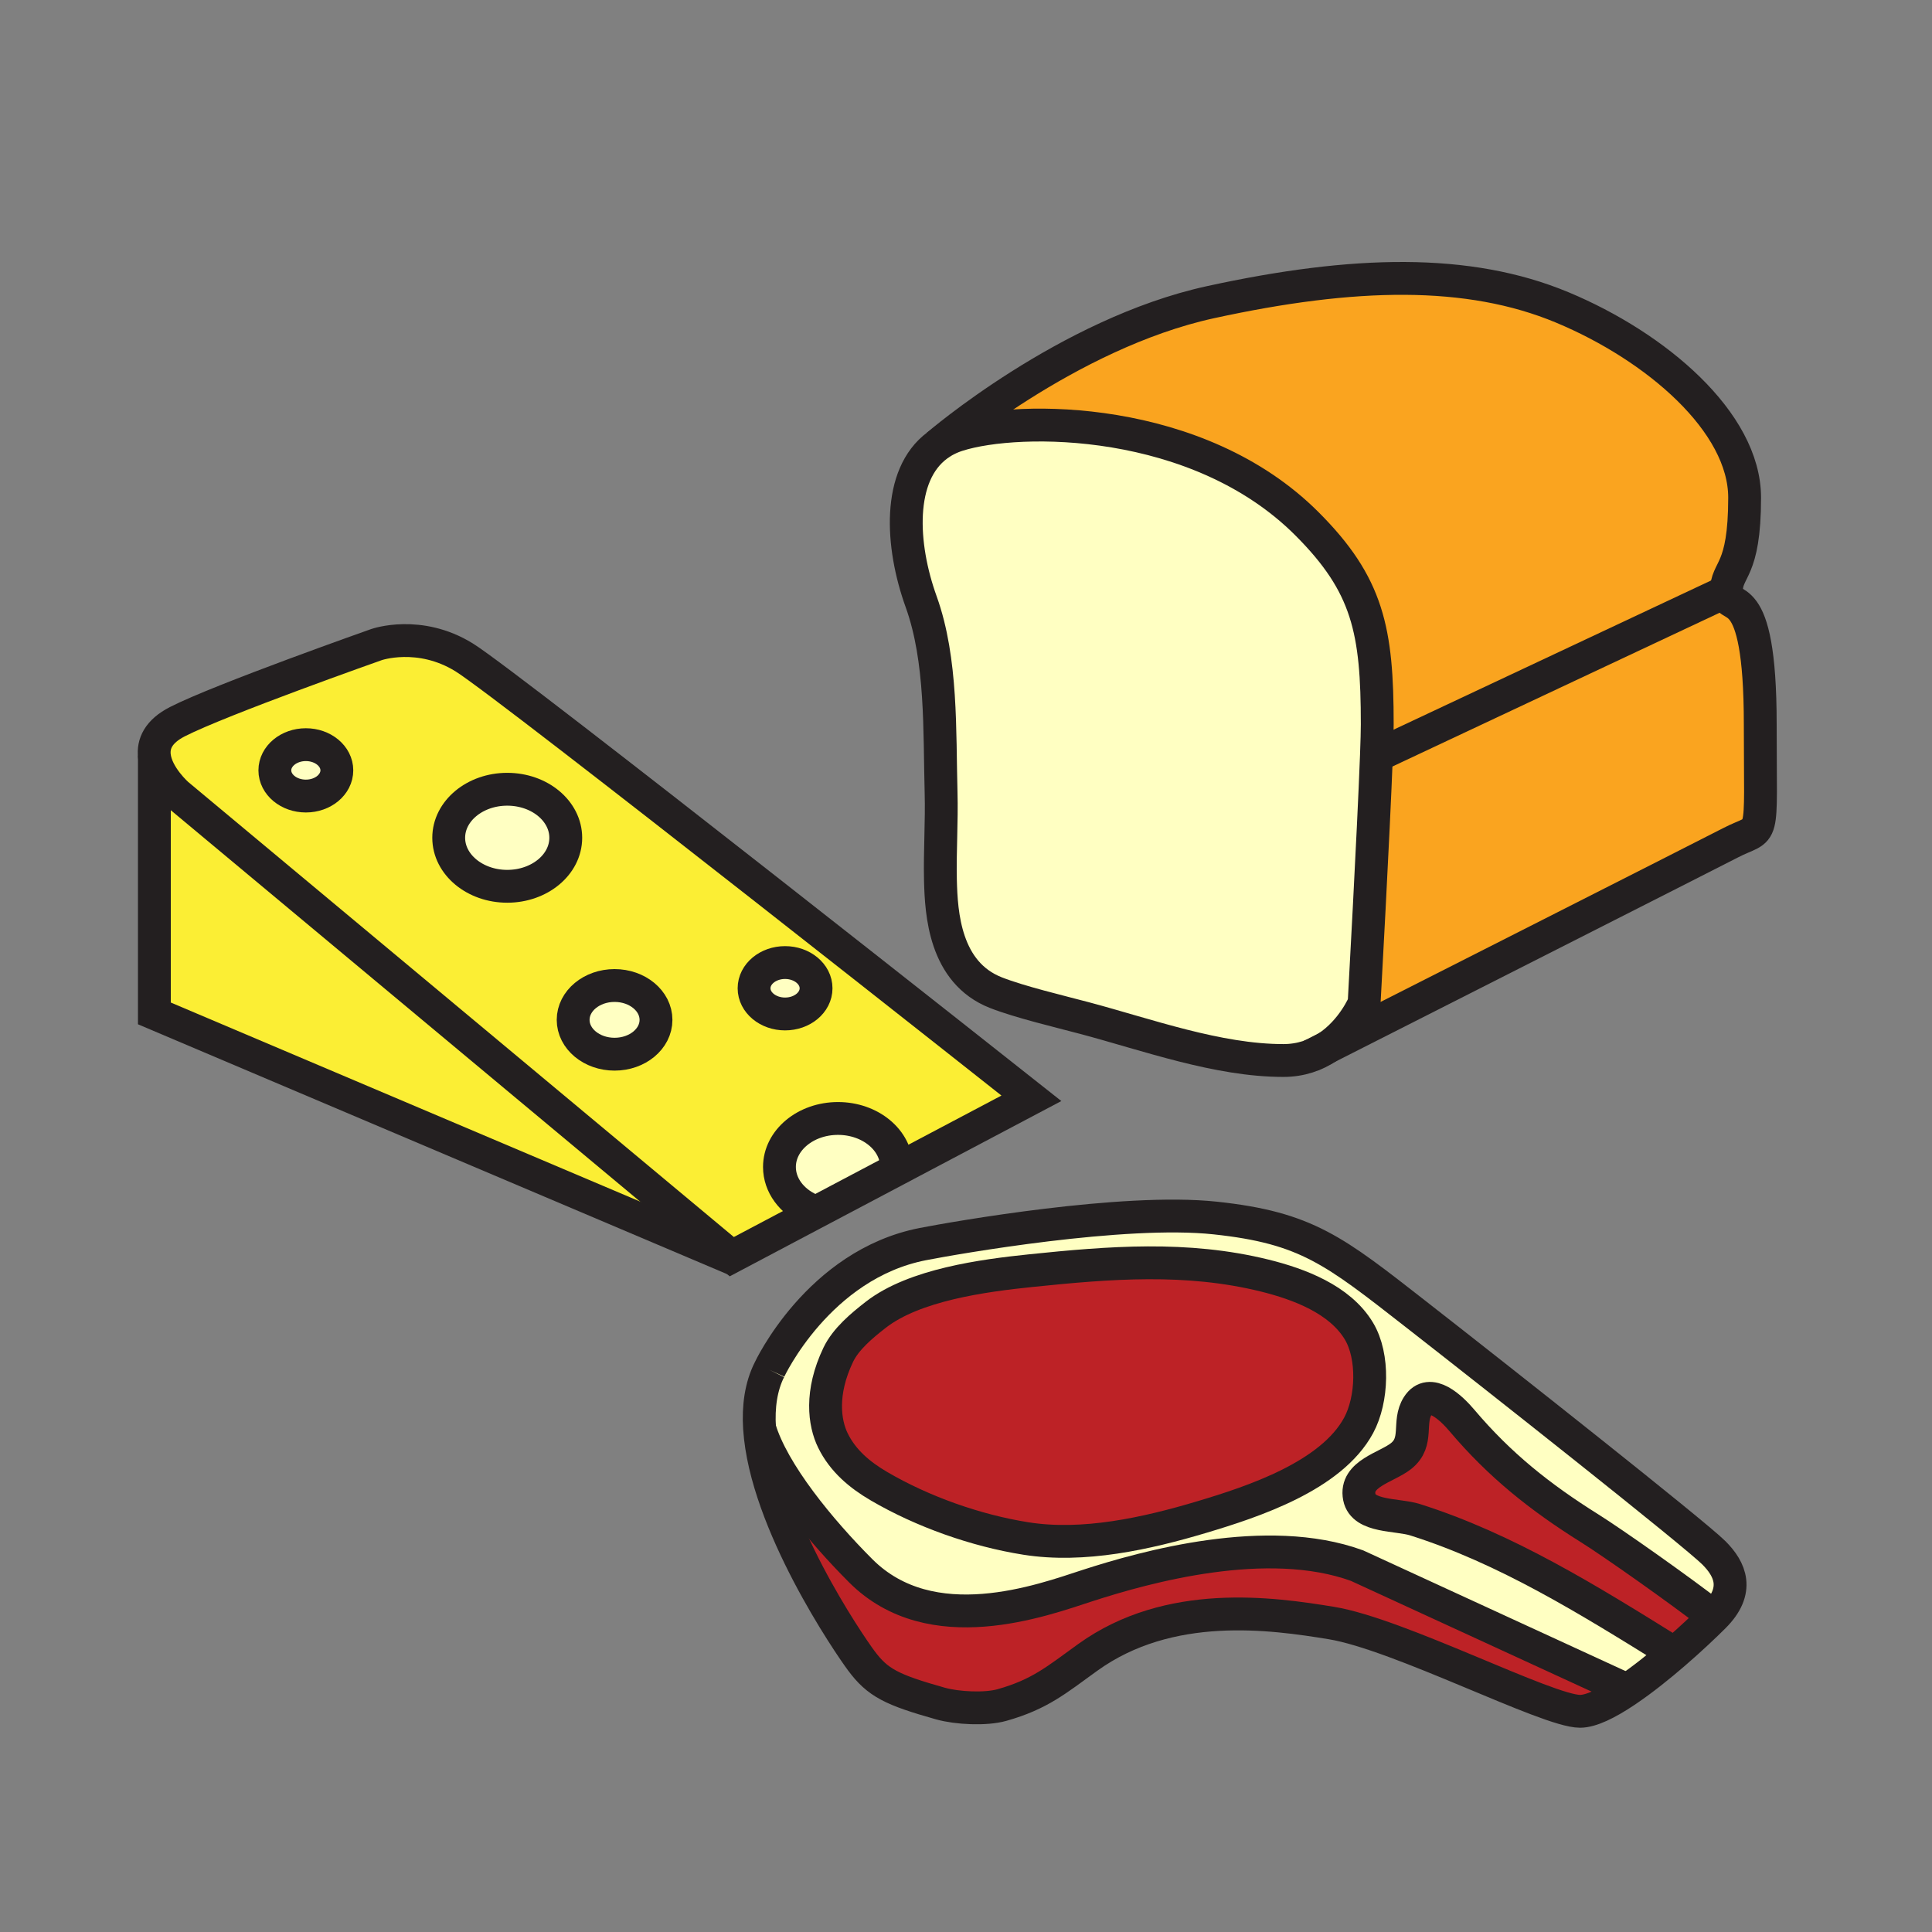 <?xml version="1.0" encoding="iso-8859-1"?>
<!-- Generator: Adobe Illustrator 12.0.1, SVG Export Plug-In . SVG Version: 6.00 Build 51448)  -->
<!DOCTYPE svg PUBLIC "-//W3C//DTD SVG 1.1//EN" "http://www.w3.org/Graphics/SVG/1.1/DTD/svg11.dtd">
<svg  version="1.1" id="Layer_1" xmlns="http://www.w3.org/2000/svg" xmlns:xlink="http://www.w3.org/1999/xlink" width="850.394" height="850.394"
	 viewBox="0 0 850.394 850.394" style="overflow:visible;enable-background:new 0 0 850.394 850.394;" xml:space="preserve">
<rect x="0" y="0" width="850.394" height="850.394" fill="#808080" stroke="none"/>
<g>
	<g id="XMLID_1_">
		<g>
			<path style="fill:#FAA41F;" d="M774.796,318.82c0,53.906,2.292,44.159-13.175,52.192c-8.879,4.595-144.599,73.368-177.39,89.991
				c11.306-7.455,16.21-19.452,16.21-19.452s4.14-74.927,5.41-108.978l0.278,0.01l153.768-72.263
				C759.897,270.655,774.796,253.433,774.796,318.82z"/>
			<path style="fill:#FFFFC2;" d="M754.414,683.522c7.187,7.196,11.513,16.54,0,28.032c-15.342-11.936-44.788-32.647-54.711-38.853
				c-21.878-13.701-39.564-27.784-56.208-47.453c-4.636-5.492-14.196-14.712-19.431-6.474c-4.626,7.27,0.578,15.797-7.341,22.105
				c-6.351,5.08-20.434,7.682-18.399,18.12c1.734,8.91,16.736,7.465,24.521,9.922c39.946,12.638,76.053,35.053,113.563,58.397
				l0.423,0.495c-6.504,5.606-13.722,11.409-20.566,16.045l-118.973-54.742c-39.544-14.372-92.985,0.506-118.498,8.756
				c-20.112,6.535-68.793,24.655-99.923-6.463c-17.707-17.718-38.697-43.075-44.541-62.744c-0.011-0.011-0.011-0.021-0.011-0.021
				c-0.588-9.447,0.599-18.244,4.336-25.719c0,0,21.486-46.317,67.535-55.32c14.104-2.747,88.432-15.818,128.709-11.481
				c40.246,4.295,52.48,14.361,88.421,42.414C659.271,606.572,746.041,675.129,754.414,683.522z M598.015,627.407
				c6.133-11.347,6.804-30.417,0.134-41.516c-8.404-14.011-26.452-20.712-41.495-24.439c-34.402-8.497-68.309-5.74-102.989-2.157
				c-20.846,2.157-51.16,6.185-68.165,19.41c-6.153,4.791-13.185,10.624-16.541,17.635c-7.981,16.695-6.112,30.015-2.333,37.717
				c4.377,8.941,11.801,15.178,20.34,20.154c19.163,11.202,42.642,19.503,64.54,22.973c25.327,4.036,53.225-2.158,77.674-9.489
				C551.491,661.015,585.955,649.719,598.015,627.407z"/>
			<path style="fill:#BD2226;" d="M736.408,727.32c-37.51-23.345-73.616-45.76-113.563-58.397
				c-7.785-2.457-22.787-1.012-24.521-9.922c-2.034-10.438,12.049-13.04,18.399-18.12c7.919-6.309,2.715-14.836,7.341-22.105
				c5.234-8.238,14.795,0.981,19.431,6.474c16.644,19.669,34.33,33.752,56.208,47.453c9.923,6.205,39.369,26.917,54.711,38.853
				c-3.902,3.902-10.283,9.963-17.583,16.261L736.408,727.32z"/>
			<path style="fill:#BD2226;" d="M716.265,743.86c-0.382,0.269-0.765,0.526-1.146,0.774c-7.65,5.101-14.743,8.621-19.647,8.621
				c-14.383,0-79.708-34.02-109.516-38.872c-25.956-4.244-71.199-10.77-107.161,15.136c-13.824,9.964-21.072,16.251-37.758,20.97
				c-7.186,2.034-19.751,1.404-27.04-0.641c-21.476-6.061-27.64-9.106-34.918-18.904c-5.193-6.97-42.136-60.771-44.748-102.277
				c5.844,19.669,26.834,45.026,44.541,62.744c31.129,31.118,79.811,12.998,99.923,6.463c25.513-8.25,78.954-23.128,118.498-8.756
				L716.265,743.86z"/>
			<path style="fill:#FFFFC2;" d="M584.231,461.003c-5.101,3.355-11.492,5.792-19.328,5.792c-28.931,0-59.946-11.347-87.616-18.698
				c-10.841-2.891-28.331-7.011-38.945-11.171c-22.549-8.869-24.036-34.877-24.397-49.446c-0.299-12.772,0.64-25.874,0.279-38.77
				c-0.723-26.886,0.485-58.129-8.745-83.796c-9.034-25.048-10.593-55.795,7.124-68.887c2.561-1.9,5.524-3.428,8.931-4.512
				c26.968-8.601,105.809-8.89,153.694,38.986c26.958,26.948,30.985,47.04,30.985,88.318c0,2.809-0.135,7.609-0.361,13.753
				c-1.271,34.051-5.41,108.978-5.41,108.978S595.537,453.548,584.231,461.003z"/>
			<path style="fill:#BD2226;" d="M598.148,585.892c6.67,11.099,5.999,30.169-0.134,41.516
				c-12.06,22.312-46.523,33.607-68.835,40.287c-24.449,7.331-52.347,13.525-77.674,9.489c-21.898-3.47-45.377-11.771-64.54-22.973
				c-8.539-4.977-15.962-11.213-20.34-20.154c-3.779-7.702-5.648-21.021,2.333-37.717c3.356-7.011,10.387-12.844,16.541-17.635
				c17.005-13.226,47.319-17.253,68.165-19.41c34.681-3.583,68.587-6.34,102.989,2.157
				C571.696,565.18,589.744,571.881,598.148,585.892z"/>
			<path style="fill:#FAA41F;" d="M412.592,196.017c0,0,57.106-49.229,120.19-63.002c63.095-13.763,113.563-14.919,154.841,2.292
				c41.3,17.211,80.296,50.458,80.296,83.734c0,33.256-8.021,30.964-8.021,41.278L606.13,332.583l-0.278-0.01
				c0.227-6.144,0.361-10.944,0.361-13.753c0-41.278-4.027-61.37-30.985-88.318c-47.886-47.876-126.727-47.587-153.694-38.986
				c-3.407,1.084-6.371,2.612-8.931,4.512L412.592,196.017z"/>
			<path style="fill:#FFFFC2;" d="M395.102,514.547v0.011l-37.593,19.864l-1.084-2.055c-7.95-3.623-13.339-10.654-13.339-18.708
				c0-11.791,11.533-21.352,25.771-21.352c14.228,0,25.771,9.561,25.771,21.352L395.102,514.547z"/>
			<path style="fill:#FFFFC2;" d="M345.553,423.679c7.537,0,13.649,5.069,13.649,11.326c0,6.246-6.112,11.306-13.649,11.306
				c-7.526,0-13.639-5.06-13.639-11.306C331.914,428.748,338.026,423.679,345.553,423.679z"/>
			<path style="fill:#FBEE34;" d="M322.105,553.142l-0.258,0.599L67.95,446.063V332.738c1.001,8.89,10.17,16.933,10.17,16.933
				L322.105,553.142z"/>
			<path style="fill:#FFFFC2;" d="M270.512,433.786c10.067,0,18.234,6.773,18.234,15.126c0,8.343-8.167,15.105-18.234,15.105
				c-10.066,0-18.233-6.763-18.233-15.105C252.279,440.56,260.446,433.786,270.512,433.786z"/>
			<path style="fill:#FBEE34;" d="M67.95,332.738c-0.588-5.234,1.631-10.748,10.17-15.105c19.163-9.778,87.596-33.907,87.596-33.907
				s18.853-6.598,38.625,5.658c19.792,12.235,249.643,194.043,249.643,194.043l-58.882,31.119l-0.475-0.888
				c0-11.791-11.543-21.352-25.771-21.352c-14.238,0-25.771,9.561-25.771,21.352c0,8.054,5.389,15.085,13.339,18.708l1.084,2.055
				l-35.403,18.72L78.12,349.67C78.12,349.67,68.952,341.627,67.95,332.738z M223.266,347.399c-14.217,0-25.76,9.561-25.76,21.362
				c0,11.791,11.543,21.352,25.76,21.352c14.228,0,25.76-9.561,25.76-21.352C249.026,356.96,237.494,347.399,223.266,347.399z
				 M359.202,435.005c0-6.257-6.112-11.326-13.649-11.326c-7.526,0-13.639,5.069-13.639,11.326c0,6.246,6.112,11.306,13.639,11.306
				C353.09,446.311,359.202,441.251,359.202,435.005z M288.746,448.912c0-8.353-8.167-15.126-18.234-15.126
				c-10.066,0-18.233,6.773-18.233,15.126c0,8.343,8.167,15.105,18.233,15.105C280.579,464.018,288.746,457.255,288.746,448.912z
				 M148.267,339.077c0-6.236-6.102-11.306-13.639-11.306s-13.649,5.07-13.649,11.306c0,6.247,6.112,11.316,13.649,11.316
				S148.267,345.324,148.267,339.077z"/>
			<path style="fill:#FFFFC2;" d="M223.266,390.113c-14.217,0-25.76-9.561-25.76-21.352c0-11.801,11.543-21.362,25.76-21.362
				c14.228,0,25.76,9.561,25.76,21.362C249.026,380.552,237.494,390.113,223.266,390.113z"/>
			<path style="fill:#FFFFC2;" d="M134.628,327.771c7.537,0,13.639,5.07,13.639,11.306c0,6.247-6.102,11.316-13.639,11.316
				s-13.649-5.069-13.649-11.316C120.979,332.841,127.091,327.771,134.628,327.771z"/>
		</g>
		<g>
			<path style="fill:none;stroke:#231F20;stroke-width:14.455;" d="M67.95,332.738c-0.588-5.234,1.631-10.748,10.17-15.105
				c19.163-9.778,87.596-33.907,87.596-33.907s18.853-6.598,38.625,5.658c19.792,12.235,249.643,194.043,249.643,194.043
				l-58.882,31.119v0.011l-37.593,19.864l-35.403,18.72L78.12,349.67C78.12,349.67,68.952,341.627,67.95,332.738z"/>
			<polyline style="fill:none;stroke:#231F20;stroke-width:14.455;" points="67.95,332.542 67.95,332.738 67.95,446.063 
				321.847,553.74 323.922,554.617 			"/>
			<path style="fill:none;stroke:#231F20;stroke-width:14.455;" d="M249.026,368.761c0,11.791-11.533,21.352-25.76,21.352
				c-14.217,0-25.76-9.561-25.76-21.352c0-11.801,11.543-21.362,25.76-21.362C237.494,347.399,249.026,356.96,249.026,368.761z"/>
			<path style="fill:none;stroke:#231F20;stroke-width:14.455;" d="M356.425,532.367c-7.95-3.623-13.339-10.654-13.339-18.708
				c0-11.791,11.533-21.352,25.771-21.352c14.228,0,25.771,9.561,25.771,21.352"/>
			<path style="fill:none;stroke:#231F20;stroke-width:14.455;" d="M288.746,448.912c0,8.343-8.167,15.105-18.234,15.105
				c-10.066,0-18.233-6.763-18.233-15.105c0-8.353,8.167-15.126,18.233-15.126C280.579,433.786,288.746,440.56,288.746,448.912z"/>
			<path style="fill:none;stroke:#231F20;stroke-width:14.455;" d="M359.202,435.005c0,6.246-6.112,11.306-13.649,11.306
				c-7.526,0-13.639-5.06-13.639-11.306c0-6.257,6.112-11.326,13.639-11.326C353.09,423.679,359.202,428.748,359.202,435.005z"/>
			<path style="fill:none;stroke:#231F20;stroke-width:14.455;" d="M148.267,339.077c0,6.247-6.102,11.316-13.639,11.316
				s-13.649-5.069-13.649-11.316c0-6.236,6.112-11.306,13.649-11.306S148.267,332.841,148.267,339.077z"/>
			<path style="fill:none;stroke:#231F20;stroke-width:14.455;" d="M584.231,461.003c-5.101,3.355-11.492,5.792-19.328,5.792
				c-28.931,0-59.946-11.347-87.616-18.698c-10.841-2.891-28.331-7.011-38.945-11.171c-22.549-8.869-24.036-34.877-24.397-49.446
				c-0.299-12.772,0.64-25.874,0.279-38.77c-0.723-26.886,0.485-58.129-8.745-83.796c-9.034-25.048-10.593-55.795,7.124-68.887
				c2.561-1.9,5.524-3.428,8.931-4.512c26.968-8.601,105.809-8.89,153.694,38.986c26.958,26.948,30.985,47.04,30.985,88.318
				c0,2.809-0.135,7.609-0.361,13.753c-1.271,34.051-5.41,108.978-5.41,108.978S595.537,453.548,584.231,461.003z"/>
			<path style="fill:none;stroke:#231F20;stroke-width:14.455;" d="M412.592,196.017c0,0,57.106-49.229,120.19-63.002
				c63.095-13.763,113.563-14.919,154.841,2.292c41.3,17.211,80.296,50.458,80.296,83.734c0,33.256-8.021,30.964-8.021,41.278
				c0,10.335,14.898-6.887,14.898,58.5c0,53.906,2.292,44.159-13.175,52.192c-8.879,4.595-144.599,73.368-177.39,89.991
				c-4.522,2.292-7.094,3.593-7.094,3.593"/>
			<line style="fill:none;stroke:#231F20;stroke-width:14.455;" x1="759.897" y1="260.32" x2="606.13" y2="332.583"/>
			<path style="fill:none;stroke:#231F20;stroke-width:14.455;" d="M368.959,596.34c3.356-7.011,10.387-12.844,16.541-17.635
				c17.005-13.226,47.319-17.253,68.165-19.41c34.681-3.583,68.587-6.34,102.989,2.157c15.043,3.728,33.091,10.429,41.495,24.439
				c6.67,11.099,5.999,30.169-0.134,41.516c-12.06,22.312-46.523,33.607-68.835,40.287c-24.449,7.331-52.347,13.525-77.674,9.489
				c-21.898-3.47-45.377-11.771-64.54-22.973c-8.539-4.977-15.962-11.213-20.34-20.154
				C362.847,626.354,360.978,613.035,368.959,596.34z"/>
			<path style="fill:none;stroke:#231F20;stroke-width:14.455;" d="M334.33,628.667c5.844,19.669,26.834,45.026,44.541,62.744
				c31.129,31.118,79.811,12.998,99.923,6.463c25.513-8.25,78.954-23.128,118.498-8.756l118.973,54.742"/>
			<path style="fill:none;stroke:#231F20;stroke-width:14.455;" d="M338.656,602.928c-3.737,7.475-4.925,16.271-4.336,25.719
				c0,0,0,0.01,0.011,0.021c2.612,41.506,39.554,95.308,44.748,102.277c7.279,9.798,13.443,12.844,34.918,18.904
				c7.289,2.045,19.854,2.675,27.04,0.641c16.686-4.719,23.934-11.006,37.758-20.97c35.962-25.905,81.205-19.38,107.161-15.136
				c29.808,4.853,95.133,38.872,109.516,38.872c4.904,0,11.997-3.521,19.647-8.621c0.382-0.248,0.765-0.506,1.146-0.774
				c6.845-4.636,14.063-10.438,20.566-16.045c7.3-6.298,13.681-12.358,17.583-16.261c11.513-11.492,7.187-20.836,0-28.032
				c-8.373-8.394-95.143-76.95-131.094-104.982c-35.94-28.053-48.175-38.119-88.421-42.414
				c-40.277-4.337-114.605,8.734-128.709,11.481C360.142,556.61,338.656,602.928,338.656,602.928"/>
			<path style="fill:none;stroke:#231F20;stroke-width:14.455;" d="M736.408,727.32c-37.51-23.345-73.616-45.76-113.563-58.397
				c-7.785-2.457-22.787-1.012-24.521-9.922c-2.034-10.438,12.049-13.04,18.399-18.12c7.919-6.309,2.715-14.836,7.341-22.105
				c5.234-8.238,14.795,0.981,19.431,6.474c16.644,19.669,34.33,33.752,56.208,47.453c9.923,6.205,39.369,26.917,54.711,38.853"/>
		</g>
	</g>
</g>
<rect style="fill:none;" width="850.394" height="850.394"/>
<rect style="fill:none;" width="850.394" height="850.394"/>
</svg>
